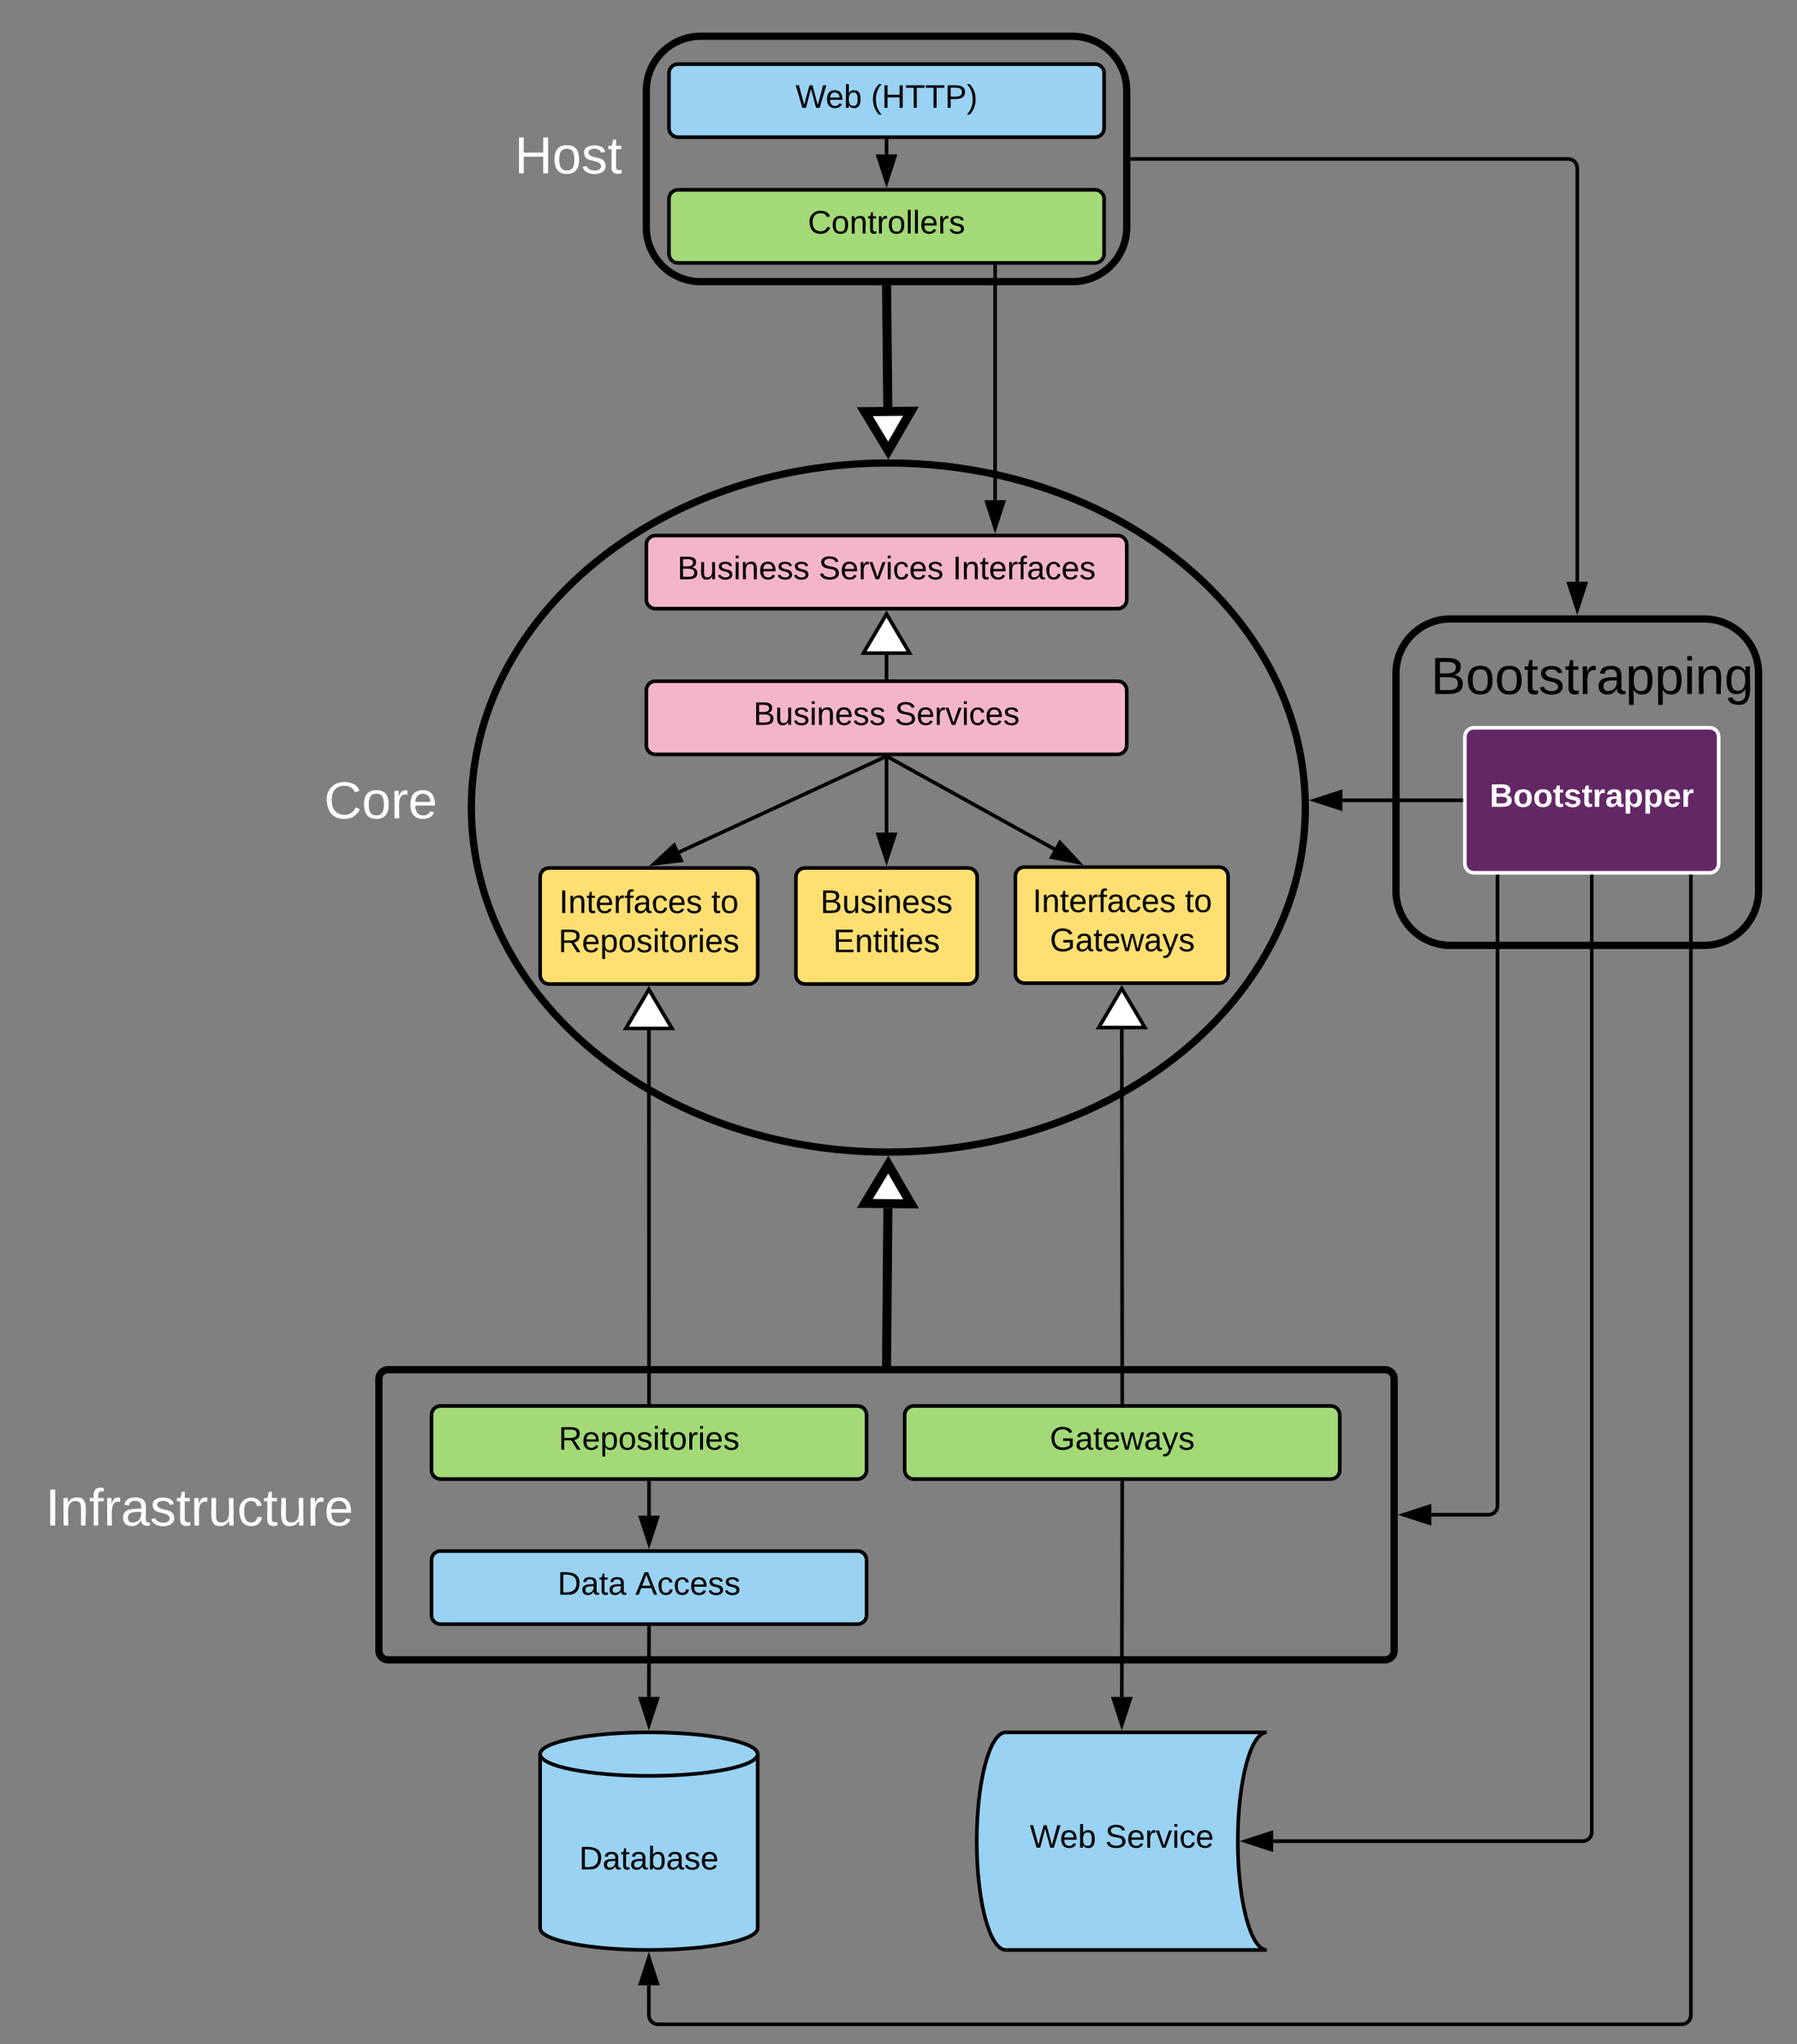 <svg xmlns="http://www.w3.org/2000/svg" xmlns:xlink="http://www.w3.org/1999/xlink" xmlns:lucid="lucid" width="991.2" height="1127.33"><rect width="100%" height="100%" fill="#808080" stroke="none"/><g transform="translate(-620 -64.667)" lucid:page-tab-id="8UhbxitR1Jum"><path d="M1340 510c0 104.88-103.04 190-230 190s-230-85.12-230-190 103.04-190 230-190 230 85.12 230 190z" stroke="#000" stroke-width="4" fill-opacity="0"/><path d="M1059 548.33c0-2.76 2.24-5 5-5h90c2.76 0 5 2.24 5 5v54c0 2.76-2.24 5-5 5h-90c-2.76 0-5-2.24-5-5z" stroke="#000" stroke-width="2" fill="#ffdf71"/><use xlink:href="#a" transform="matrix(1,0,0,1,1067,551.333) translate(5.525 16.8)"/><use xlink:href="#b" transform="matrix(1,0,0,1,1067,551.333) translate(12.55 38.4)"/><path d="M976.5 445.33c0-2.76 2.24-5 5-5h255c2.76 0 5 2.24 5 5v30.34c0 2.76-2.24 5-5 5h-255c-2.76 0-5-2.24-5-5z" stroke="#000" stroke-width="2" fill="#f5b5c8"/><use xlink:href="#c" transform="matrix(1,0,0,1,984.5,448.333) translate(51.075 16.1)"/><use xlink:href="#d" transform="matrix(1,0,0,1,984.5,448.333) translate(129.025 16.1)"/><path d="M917.92 548.33c0-2.76 2.24-5 5-5h110c2.76 0 5 2.24 5 5v54c0 2.76-2.24 5-5 5h-110c-2.76 0-5-2.24-5-5z" stroke="#000" stroke-width="2" fill="#ffdf71"/><use xlink:href="#e" transform="matrix(1,0,0,1,925.917,551.333) translate(2.525 16.8)"/><use xlink:href="#f" transform="matrix(1,0,0,1,925.917,551.333) translate(86.475 16.8)"/><use xlink:href="#g" transform="matrix(1,0,0,1,925.917,551.333) translate(2.1 38.4)"/><path d="M1180.08 547.83c0-2.76 2.24-5 5-5h107.34c2.76 0 5 2.24 5 5v54c0 2.76-2.24 5-5 5h-107.34c-2.76 0-5-2.24-5-5z" stroke="#000" stroke-width="2" fill="#ffdf71"/><use xlink:href="#e" transform="matrix(1,0,0,1,1188.083,550.833) translate(1.525 16.8)"/><use xlink:href="#f" transform="matrix(1,0,0,1,1188.083,550.833) translate(85.475 16.8)"/><use xlink:href="#h" transform="matrix(1,0,0,1,1188.083,550.833) translate(11.025 38.4)"/><path d="M780 492.67c0-2.76 2.24-5 5-5h90c2.76 0 5 2.24 5 5v34.66c0 2.76-2.24 5-5 5h-90c-2.76 0-5-2.24-5-5z" stroke="#000" stroke-opacity="0" stroke-width="2" fill="#fff" fill-opacity="0"/><use xlink:href="#i" transform="matrix(1,0,0,1,785,492.667) translate(13.784 23.278)"/><path d="M829 825c0-2.76 2.24-5 5-5h550c2.76 0 5 2.24 5 5v150c0 2.76-2.24 5-5 5H834c-2.76 0-5-2.24-5-5z" stroke="#000" stroke-width="4" fill="none"/><path d="M858 845c0-2.76 2.24-5 5-5h230c2.76 0 5 2.24 5 5v30.33c0 2.76-2.24 5-5 5H863c-2.76 0-5-2.24-5-5z" stroke="#000" stroke-width="2" fill="#a3d977"/><use xlink:href="#j" transform="matrix(1,0,0,1,866,848) translate(62.1 16.1)"/><path d="M1119 845c0-2.76 2.24-5 5-5h230c2.76 0 5 2.24 5 5v30.33c0 2.76-2.24 5-5 5h-230c-2.76 0-5-2.24-5-5z" stroke="#000" stroke-width="2" fill="#a3d977"/><use xlink:href="#k" transform="matrix(1,0,0,1,1127,848) translate(72.025 16.1)"/><path d="M858 925c0-2.76 2.24-5 5-5h230c2.76 0 5 2.24 5 5v30.33c0 2.76-2.24 5-5 5H863c-2.76 0-5-2.24-5-5z" stroke="#000" stroke-width="2" fill="#99d2f2"/><use xlink:href="#l" transform="matrix(1,0,0,1,866,928) translate(61.525 16.1)"/><use xlink:href="#m" transform="matrix(1,0,0,1,866,928) translate(104.475 16.1)"/><path d="M640 882.67c0-2.76 2.24-5 5-5h170c2.76 0 5 2.24 5 5v34.66c0 2.76-2.24 5-5 5H645c-2.76 0-5-2.24-5-5z" stroke="#000" stroke-opacity="0" stroke-width="2" fill="#fff" fill-opacity="0"/><use xlink:href="#n" transform="matrix(1,0,0,1,645,882.667) translate(0.059 23.278)"/><path d="M1211.5 84.67c16.57 0 30 13.43 30 30V190c0 16.57-13.43 30-30 30h-205c-16.57 0-30-13.43-30-30v-75.33c0-16.57 13.43-30 30-30z" stroke="#000" stroke-width="4" fill="none"/><path d="M989 174.33c0-2.76 2.24-5 5-5h230c2.76 0 5 2.24 5 5v30.34c0 2.76-2.24 5-5 5H994c-2.76 0-5-2.24-5-5z" stroke="#000" stroke-width="2" fill="#a3d977"/><use xlink:href="#o" transform="matrix(1,0,0,1,997,177.332) translate(68.625 16.1)"/><path d="M989 105c0-2.76 2.24-5 5-5h230c2.76 0 5 2.24 5 5v30.33c0 2.76-2.24 5-5 5H994c-2.76 0-5-2.24-5-5z" stroke="#000" stroke-width="2" fill="#99d2f2"/><use xlink:href="#p" transform="matrix(1,0,0,1,997,108) translate(61.825 16.1)"/><use xlink:href="#q" transform="matrix(1,0,0,1,997,108) translate(103.425 16.1)"/><path d="M1109.03 224.5l.67 64.57" stroke="#000" stroke-width="5" fill="none"/><path d="M1111.53 224.54l-5 .05-.03-2.6h5z"/><path d="M1109.95 313.1L1097 291.7l25.45-.26z" stroke="#000" stroke-width="5" fill="#fff"/><path d="M1109.02 815.5l.73-84.57" stroke="#000" stroke-width="5" fill="none"/><path d="M1111.52 815.46l-.02 2.54h-5l.02-2.6z"/><path d="M1109.96 706.9l12.54 21.64-25.45-.22z" stroke="#000" stroke-width="5" fill="#fff"/><path d="M1109 142.33v7.5" stroke="#000" stroke-width="2" fill="none"/><path d="M1110 142.36h-2v-1.03h2z"/><path d="M1109 165.1l-4.64-14.27h9.28z" stroke="#000" stroke-width="2"/><path d="M1109 482.67v41.16" stroke="#000" stroke-width="2" fill="none"/><path d="M1110 482.7h-2v-1.03h2z"/><path d="M1109 539.1l-4.64-14.27h9.28z" stroke="#000" stroke-width="2"/><path d="M1109.87 482.15l91.64 50.72" stroke="#000" stroke-width="2" fill="none"/><path d="M1109.4 483.04l-2.46-1.37h3.23z"/><path d="M1214.86 540.27l-14.72-2.86 4.5-8.1z" stroke="#000" stroke-width="2"/><path d="M1108.1 482.1l-113.4 52.46" stroke="#000" stroke-width="2" fill="none"/><path d="M1108.5 483l-.63-1.33h3.5zM995.75 539.2l-14.9 1.77 11-10.2z"/><path d="M997.23 540.02l-19.3 2.3 14.25-13.2zm-13.44-.4l10.46-1.26-2.74-5.92z"/><path d="M1168.9 211.67V340.5" stroke="#000" stroke-width="2" fill="none"/><path d="M1169.9 211.7h-2v-1.03h2z"/><path d="M1168.9 355.76l-4.63-14.26h9.27z" stroke="#000" stroke-width="2"/><path d="M1037.92 1128c0 6.63-26.87 12-60 12-33.14 0-60-5.37-60-12v-96c0-6.63 26.86-12 60-12 33.13 0 60 5.37 60 12z" stroke="#000" stroke-width="2" fill="#99d2f2"/><path d="M1037.92 1032c0 6.63-26.87 12-60 12-33.14 0-60-5.37-60-12" stroke="#000" stroke-width="2" fill="none"/><use xlink:href="#r" transform="matrix(1,0,0,1,922.917,1049) translate(16.525 46.6)"/><path d="M1318.75 1020c-8.84 0-16 26.86-16 60s7.16 60 16 60h-143.99c-8.84 0-16-26.86-16-60s7.16-60 16-60z" stroke="#000" stroke-width="2" fill="#99d2f2"/><use xlink:href="#p" transform="matrix(1,0,0,1,1163.75,1025) translate(24.25 58.6)"/><use xlink:href="#s" transform="matrix(1,0,0,1,1163.75,1025) translate(65.85 58.6)"/><path d="M1239 882.33l-.22 118.17" stroke="#000" stroke-width="2" fill="none"/><path d="M1240 882.36h-2v-1.03h2z"/><path d="M1238.76 1015.76l-4.6-14.27h9.26z" stroke="#000" stroke-width="2"/><path d="M978 962.33l-.06 38.17" stroke="#000" stroke-width="2" fill="none"/><path d="M979 962.36h-2v-1.03h2z"/><path d="M977.92 1015.76l-4.6-14.27h9.26z" stroke="#000" stroke-width="2"/><path d="M978 882.33v18.17" stroke="#000" stroke-width="2" fill="none"/><path d="M979 882.36h-2v-1.03h2z"/><path d="M978 915.76l-4.64-14.26h9.28z" stroke="#000" stroke-width="2"/><path d="M978 838l-.07-205.18" stroke="#000" stroke-width="2" fill="none"/><path d="M979 839h-2v-1.03h2z"/><path d="M977.92 610.3l12.73 21.5-25.45.02z" stroke="#000" stroke-width="2" fill="#fff"/><path d="M1239 838l-.22-205.68" stroke="#000" stroke-width="2" fill="none"/><path d="M1240 839h-2v-1.02h2z"/><path d="M1238.75 609.8l12.75 21.5-25.45.03z" stroke="#000" stroke-width="2" fill="#fff"/><path d="M976.5 365c0-2.76 2.24-5 5-5h255c2.76 0 5 2.24 5 5v30.33c0 2.76-2.24 5-5 5h-255c-2.76 0-5-2.24-5-5z" stroke="#000" stroke-width="2" fill="#f5b5c8"/><use xlink:href="#c" transform="matrix(1,0,0,1,984.5,368) translate(9.1 16.1)"/><use xlink:href="#t" transform="matrix(1,0,0,1,984.5,368) translate(87.05 16.1)"/><use xlink:href="#u" transform="matrix(1,0,0,1,984.5,368) translate(160.95 16.1)"/><path d="M1109 438.33v-12.5" stroke="#000" stroke-width="2" fill="none"/><path d="M1110 439.33h-2v-1.02h2z"/><path d="M1109 403.3l12.73 21.52h-25.46z" stroke="#000" stroke-width="2" fill="#fff"/><path d="M1560 406c16.57 0 30 13.43 30 30v120c0 16.57-13.43 30-30 30h-140c-16.57 0-30-13.43-30-30V436c0-16.57 13.43-30 30-30z" stroke="#000" stroke-width="4" fill="none"/><path d="M1428 471c0-2.76 2.24-5 5-5h130c2.76 0 5 2.24 5 5v70c0 2.76-2.24 5-5 5h-130c-2.76 0-5-2.24-5-5z" stroke="#fff" stroke-width="2" fill="#642766"/><use xlink:href="#v" transform="matrix(1,0,0,1,1433,471) translate(8.675 38.6)"/><path d="M1408.2 424.1c0-2.76 2.24-5 5-5h170c2.76 0 5 2.24 5 5v34.66c0 2.77-2.24 5-5 5h-170c-2.76 0-5-2.23-5-5z" stroke="#000" stroke-opacity="0" stroke-width="2" fill="#fff" fill-opacity="0"/><use xlink:href="#w" transform="matrix(1,0,0,1,1413.198,424.098) translate(-3.994 23.278)"/><path d="M1244.5 152.33H1485c2.76 0 5 2.24 5 5V385.5" stroke="#000" stroke-width="2" fill="none"/><path d="M1244.53 153.33h-1.03v-2h1.03z"/><path d="M1490 400.76l-4.64-14.26h9.28z" stroke="#000" stroke-width="2"/><path d="M1426 506h-65.56" stroke="#000" stroke-width="2" fill="none"/><path d="M1427 507h-1.03v-2h1.03z"/><path d="M1345.18 506l14.26-4.64v9.28z" stroke="#000" stroke-width="2"/><path d="M1446 548v347c0 2.76-2.24 5-5 5h-31.5" stroke="#000" stroke-width="2" fill="none"/><path d="M1447 548.03h-2V547h2z"/><path d="M1394.24 900l14.26-4.64v9.28z" stroke="#000" stroke-width="2"/><path d="M1552.67 548v628c0 2.76-2.24 5-5 5H982.92c-2.76 0-5-2.24-5-5v-16.5" stroke="#000" stroke-width="2" fill="none"/><path d="M1553.67 548.03h-2V547h2z"/><path d="M977.92 1144.24l4.63 14.26h-9.27z" stroke="#000" stroke-width="2"/><path d="M1498 548v527c0 2.76-2.24 5-5 5h-170.75" stroke="#000" stroke-width="2" fill="none"/><path d="M1499 548.03h-2V547h2z"/><path d="M1307 1080l14.25-4.64v9.28z" stroke="#000" stroke-width="2"/><path d="M900 132.17h66.08v40.33H900z" stroke="#000" stroke-opacity="0" stroke-width="2" fill="#fff" fill-opacity="0"/><g><use xlink:href="#x" transform="matrix(1,0,0,1,905,137.167) translate(-1.151 23.111)"/></g><defs><path d="M160-131c35 5 61 23 61 61C221 17 115-2 30 0v-248c76 3 177-17 177 60 0 33-19 50-47 57zm-97-11c50-1 110 9 110-42 0-47-63-36-110-37v79zm0 115c55-2 124 14 124-45 0-56-70-42-124-44v89" id="y"/><path d="M84 4C-5 8 30-112 23-190h32v120c0 31 7 50 39 49 72-2 45-101 50-169h31l1 190h-30c-1-10 1-25-2-33-11 22-28 36-60 37" id="z"/><path d="M135-143c-3-34-86-38-87 0 15 53 115 12 119 90S17 21 10-45l28-5c4 36 97 45 98 0-10-56-113-15-118-90-4-57 82-63 122-42 12 7 21 19 24 35" id="A"/><path d="M24-231v-30h32v30H24zM24 0v-190h32V0H24" id="B"/><path d="M117-194c89-4 53 116 60 194h-32v-121c0-31-8-49-39-48C34-167 62-67 57 0H25l-1-190h30c1 10-1 24 2 32 11-22 29-35 61-36" id="C"/><path d="M100-194c63 0 86 42 84 106H49c0 40 14 67 53 68 26 1 43-12 49-29l28 8c-11 28-37 45-77 45C44 4 14-33 15-96c1-61 26-98 85-98zm52 81c6-60-76-77-97-28-3 7-6 17-6 28h103" id="D"/><g id="a"><use transform="matrix(0.05,0,0,0.05,0,0)" xlink:href="#y"/><use transform="matrix(0.05,0,0,0.05,12,0)" xlink:href="#z"/><use transform="matrix(0.05,0,0,0.05,22,0)" xlink:href="#A"/><use transform="matrix(0.05,0,0,0.05,31,0)" xlink:href="#B"/><use transform="matrix(0.05,0,0,0.05,34.95,0)" xlink:href="#C"/><use transform="matrix(0.05,0,0,0.05,44.95,0)" xlink:href="#D"/><use transform="matrix(0.05,0,0,0.05,54.95,0)" xlink:href="#A"/><use transform="matrix(0.05,0,0,0.05,63.95,0)" xlink:href="#A"/></g><path d="M30 0v-248h187v28H63v79h144v27H63v87h162V0H30" id="E"/><path d="M59-47c-2 24 18 29 38 22v24C64 9 27 4 27-40v-127H5v-23h24l9-43h21v43h35v23H59v120" id="F"/><g id="b"><use transform="matrix(0.05,0,0,0.05,0,0)" xlink:href="#E"/><use transform="matrix(0.05,0,0,0.05,12,0)" xlink:href="#C"/><use transform="matrix(0.05,0,0,0.05,22,0)" xlink:href="#F"/><use transform="matrix(0.05,0,0,0.05,27,0)" xlink:href="#B"/><use transform="matrix(0.05,0,0,0.05,30.95,0)" xlink:href="#F"/><use transform="matrix(0.05,0,0,0.05,35.95,0)" xlink:href="#B"/><use transform="matrix(0.05,0,0,0.05,39.9,0)" xlink:href="#D"/><use transform="matrix(0.05,0,0,0.05,49.9,0)" xlink:href="#A"/></g><g id="c"><use transform="matrix(0.05,0,0,0.05,0,0)" xlink:href="#y"/><use transform="matrix(0.05,0,0,0.05,12,0)" xlink:href="#z"/><use transform="matrix(0.05,0,0,0.05,22,0)" xlink:href="#A"/><use transform="matrix(0.05,0,0,0.05,31,0)" xlink:href="#B"/><use transform="matrix(0.05,0,0,0.05,34.95,0)" xlink:href="#C"/><use transform="matrix(0.05,0,0,0.05,44.95,0)" xlink:href="#D"/><use transform="matrix(0.05,0,0,0.05,54.95,0)" xlink:href="#A"/><use transform="matrix(0.05,0,0,0.05,63.95,0)" xlink:href="#A"/></g><path d="M185-189c-5-48-123-54-124 2 14 75 158 14 163 119 3 78-121 87-175 55-17-10-28-26-33-46l33-7c5 56 141 63 141-1 0-78-155-14-162-118-5-82 145-84 179-34 5 7 8 16 11 25" id="G"/><path d="M114-163C36-179 61-72 57 0H25l-1-190h30c1 12-1 29 2 39 6-27 23-49 58-41v29" id="H"/><path d="M108 0H70L1-190h34L89-25l56-165h34" id="I"/><path d="M96-169c-40 0-48 33-48 73s9 75 48 75c24 0 41-14 43-38l32 2c-6 37-31 61-74 61-59 0-76-41-82-99-10-93 101-131 147-64 4 7 5 14 7 22l-32 3c-4-21-16-35-41-35" id="J"/><g id="d"><use transform="matrix(0.05,0,0,0.05,0,0)" xlink:href="#G"/><use transform="matrix(0.05,0,0,0.05,12,0)" xlink:href="#D"/><use transform="matrix(0.05,0,0,0.05,22,0)" xlink:href="#H"/><use transform="matrix(0.05,0,0,0.05,27.95,0)" xlink:href="#I"/><use transform="matrix(0.05,0,0,0.05,36.95,0)" xlink:href="#B"/><use transform="matrix(0.05,0,0,0.05,40.9,0)" xlink:href="#J"/><use transform="matrix(0.05,0,0,0.05,49.9,0)" xlink:href="#D"/><use transform="matrix(0.05,0,0,0.05,59.9,0)" xlink:href="#A"/></g><path d="M33 0v-248h34V0H33" id="K"/><path d="M101-234c-31-9-42 10-38 44h38v23H63V0H32v-167H5v-23h27c-7-52 17-82 69-68v24" id="L"/><path d="M141-36C126-15 110 5 73 4 37 3 15-17 15-53c-1-64 63-63 125-63 3-35-9-54-41-54-24 1-41 7-42 31l-33-3c5-37 33-52 76-52 45 0 72 20 72 64v82c-1 20 7 32 28 27v20c-31 9-61-2-59-35zM48-53c0 20 12 33 32 33 41-3 63-29 60-74-43 2-92-5-92 41" id="M"/><g id="e"><use transform="matrix(0.05,0,0,0.05,0,0)" xlink:href="#K"/><use transform="matrix(0.05,0,0,0.05,5,0)" xlink:href="#C"/><use transform="matrix(0.05,0,0,0.05,15,0)" xlink:href="#F"/><use transform="matrix(0.05,0,0,0.05,20,0)" xlink:href="#D"/><use transform="matrix(0.05,0,0,0.05,30,0)" xlink:href="#H"/><use transform="matrix(0.05,0,0,0.05,35.95,0)" xlink:href="#L"/><use transform="matrix(0.05,0,0,0.05,40.95,0)" xlink:href="#M"/><use transform="matrix(0.05,0,0,0.05,50.95,0)" xlink:href="#J"/><use transform="matrix(0.05,0,0,0.05,59.95,0)" xlink:href="#D"/><use transform="matrix(0.05,0,0,0.05,69.95,0)" xlink:href="#A"/></g><path d="M100-194c62-1 85 37 85 99 1 63-27 99-86 99S16-35 15-95c0-66 28-99 85-99zM99-20c44 1 53-31 53-75 0-43-8-75-51-75s-53 32-53 75 10 74 51 75" id="N"/><g id="f"><use transform="matrix(0.05,0,0,0.05,0,0)" xlink:href="#F"/><use transform="matrix(0.05,0,0,0.05,5,0)" xlink:href="#N"/></g><path d="M233-177c-1 41-23 64-60 70L243 0h-38l-65-103H63V0H30v-248c88 3 205-21 203 71zM63-129c60-2 137 13 137-47 0-61-80-42-137-45v92" id="O"/><path d="M115-194c55 1 70 41 70 98S169 2 115 4C84 4 66-9 55-30l1 105H24l-1-265h31l2 30c10-21 28-34 59-34zm-8 174c40 0 45-34 45-75s-6-73-45-74c-42 0-51 32-51 76 0 43 10 73 51 73" id="P"/><g id="g"><use transform="matrix(0.05,0,0,0.05,0,0)" xlink:href="#O"/><use transform="matrix(0.05,0,0,0.05,12.95,0)" xlink:href="#D"/><use transform="matrix(0.05,0,0,0.05,22.95,0)" xlink:href="#P"/><use transform="matrix(0.05,0,0,0.05,32.95,0)" xlink:href="#N"/><use transform="matrix(0.05,0,0,0.05,42.95,0)" xlink:href="#A"/><use transform="matrix(0.05,0,0,0.05,51.95,0)" xlink:href="#B"/><use transform="matrix(0.05,0,0,0.05,55.9,0)" xlink:href="#F"/><use transform="matrix(0.05,0,0,0.05,60.9,0)" xlink:href="#N"/><use transform="matrix(0.05,0,0,0.05,70.9,0)" xlink:href="#H"/><use transform="matrix(0.05,0,0,0.05,76.85,0)" xlink:href="#B"/><use transform="matrix(0.05,0,0,0.05,80.8,0)" xlink:href="#D"/><use transform="matrix(0.05,0,0,0.05,90.8,0)" xlink:href="#A"/></g><path d="M143 4C61 4 22-44 18-125c-5-107 100-154 193-111 17 8 29 25 37 43l-32 9c-13-25-37-40-76-40-61 0-88 39-88 99 0 61 29 100 91 101 35 0 62-11 79-27v-45h-74v-28h105v86C228-13 192 4 143 4" id="Q"/><path d="M206 0h-36l-40-164L89 0H53L-1-190h32L70-26l43-164h34l41 164 42-164h31" id="R"/><path d="M179-190L93 31C79 59 56 82 12 73V49c39 6 53-20 64-50L1-190h34L92-34l54-156h33" id="S"/><g id="h"><use transform="matrix(0.05,0,0,0.05,0,0)" xlink:href="#Q"/><use transform="matrix(0.05,0,0,0.05,14,0)" xlink:href="#M"/><use transform="matrix(0.05,0,0,0.05,24,0)" xlink:href="#F"/><use transform="matrix(0.05,0,0,0.05,29,0)" xlink:href="#D"/><use transform="matrix(0.05,0,0,0.05,39,0)" xlink:href="#R"/><use transform="matrix(0.05,0,0,0.05,51.95,0)" xlink:href="#M"/><use transform="matrix(0.05,0,0,0.05,61.95,0)" xlink:href="#S"/><use transform="matrix(0.05,0,0,0.05,70.95,0)" xlink:href="#A"/></g><path fill="#fff" d="M212-179c-10-28-35-45-73-45-59 0-87 40-87 99 0 60 29 101 89 101 43 0 62-24 78-52l27 14C228-24 195 4 139 4 59 4 22-46 18-125c-6-104 99-153 187-111 19 9 31 26 39 46" id="T"/><path fill="#fff" d="M100-194c62-1 85 37 85 99 1 63-27 99-86 99S16-35 15-95c0-66 28-99 85-99zM99-20c44 1 53-31 53-75 0-43-8-75-51-75s-53 32-53 75 10 74 51 75" id="U"/><path fill="#fff" d="M114-163C36-179 61-72 57 0H25l-1-190h30c1 12-1 29 2 39 6-27 23-49 58-41v29" id="V"/><path fill="#fff" d="M100-194c63 0 86 42 84 106H49c0 40 14 67 53 68 26 1 43-12 49-29l28 8c-11 28-37 45-77 45C44 4 14-33 15-96c1-61 26-98 85-98zm52 81c6-60-76-77-97-28-3 7-6 17-6 28h103" id="W"/><g id="i"><use transform="matrix(0.08,0,0,0.08,0,0)" xlink:href="#T"/><use transform="matrix(0.08,0,0,0.08,20.784,0)" xlink:href="#U"/><use transform="matrix(0.08,0,0,0.08,36.833,0)" xlink:href="#V"/><use transform="matrix(0.08,0,0,0.08,46.383,0)" xlink:href="#W"/></g><g id="j"><use transform="matrix(0.05,0,0,0.05,0,0)" xlink:href="#O"/><use transform="matrix(0.05,0,0,0.05,12.95,0)" xlink:href="#D"/><use transform="matrix(0.05,0,0,0.05,22.95,0)" xlink:href="#P"/><use transform="matrix(0.05,0,0,0.05,32.95,0)" xlink:href="#N"/><use transform="matrix(0.05,0,0,0.05,42.95,0)" xlink:href="#A"/><use transform="matrix(0.05,0,0,0.05,51.95,0)" xlink:href="#B"/><use transform="matrix(0.05,0,0,0.05,55.9,0)" xlink:href="#F"/><use transform="matrix(0.05,0,0,0.05,60.9,0)" xlink:href="#N"/><use transform="matrix(0.05,0,0,0.05,70.9,0)" xlink:href="#H"/><use transform="matrix(0.05,0,0,0.05,76.85,0)" xlink:href="#B"/><use transform="matrix(0.05,0,0,0.05,80.8,0)" xlink:href="#D"/><use transform="matrix(0.05,0,0,0.05,90.8,0)" xlink:href="#A"/></g><g id="k"><use transform="matrix(0.05,0,0,0.05,0,0)" xlink:href="#Q"/><use transform="matrix(0.05,0,0,0.05,14,0)" xlink:href="#M"/><use transform="matrix(0.05,0,0,0.05,24,0)" xlink:href="#F"/><use transform="matrix(0.05,0,0,0.05,29,0)" xlink:href="#D"/><use transform="matrix(0.05,0,0,0.05,39,0)" xlink:href="#R"/><use transform="matrix(0.05,0,0,0.05,51.95,0)" xlink:href="#M"/><use transform="matrix(0.05,0,0,0.05,61.95,0)" xlink:href="#S"/><use transform="matrix(0.05,0,0,0.05,70.95,0)" xlink:href="#A"/></g><path d="M30-248c118-7 216 8 213 122C240-48 200 0 122 0H30v-248zM63-27c89 8 146-16 146-99s-60-101-146-95v194" id="X"/><g id="l"><use transform="matrix(0.05,0,0,0.05,0,0)" xlink:href="#X"/><use transform="matrix(0.05,0,0,0.05,12.95,0)" xlink:href="#M"/><use transform="matrix(0.05,0,0,0.05,22.95,0)" xlink:href="#F"/><use transform="matrix(0.05,0,0,0.05,27.95,0)" xlink:href="#M"/></g><path d="M205 0l-28-72H64L36 0H1l101-248h38L239 0h-34zm-38-99l-47-123c-12 45-31 82-46 123h93" id="Y"/><g id="m"><use transform="matrix(0.05,0,0,0.05,0,0)" xlink:href="#Y"/><use transform="matrix(0.05,0,0,0.05,12,0)" xlink:href="#J"/><use transform="matrix(0.05,0,0,0.05,21,0)" xlink:href="#J"/><use transform="matrix(0.05,0,0,0.05,30,0)" xlink:href="#D"/><use transform="matrix(0.05,0,0,0.05,40,0)" xlink:href="#A"/><use transform="matrix(0.05,0,0,0.05,49,0)" xlink:href="#A"/></g><path fill="#fff" d="M33 0v-248h34V0H33" id="Z"/><path fill="#fff" d="M117-194c89-4 53 116 60 194h-32v-121c0-31-8-49-39-48C34-167 62-67 57 0H25l-1-190h30c1 10-1 24 2 32 11-22 29-35 61-36" id="aa"/><path fill="#fff" d="M101-234c-31-9-42 10-38 44h38v23H63V0H32v-167H5v-23h27c-7-52 17-82 69-68v24" id="ab"/><path fill="#fff" d="M141-36C126-15 110 5 73 4 37 3 15-17 15-53c-1-64 63-63 125-63 3-35-9-54-41-54-24 1-41 7-42 31l-33-3c5-37 33-52 76-52 45 0 72 20 72 64v82c-1 20 7 32 28 27v20c-31 9-61-2-59-35zM48-53c0 20 12 33 32 33 41-3 63-29 60-74-43 2-92-5-92 41" id="ac"/><path fill="#fff" d="M135-143c-3-34-86-38-87 0 15 53 115 12 119 90S17 21 10-45l28-5c4 36 97 45 98 0-10-56-113-15-118-90-4-57 82-63 122-42 12 7 21 19 24 35" id="ad"/><path fill="#fff" d="M59-47c-2 24 18 29 38 22v24C64 9 27 4 27-40v-127H5v-23h24l9-43h21v43h35v23H59v120" id="ae"/><path fill="#fff" d="M84 4C-5 8 30-112 23-190h32v120c0 31 7 50 39 49 72-2 45-101 50-169h31l1 190h-30c-1-10 1-25-2-33-11 22-28 36-60 37" id="af"/><path fill="#fff" d="M96-169c-40 0-48 33-48 73s9 75 48 75c24 0 41-14 43-38l32 2c-6 37-31 61-74 61-59 0-76-41-82-99-10-93 101-131 147-64 4 7 5 14 7 22l-32 3c-4-21-16-35-41-35" id="ag"/><g id="n"><use transform="matrix(0.08,0,0,0.08,0,0)" xlink:href="#Z"/><use transform="matrix(0.08,0,0,0.08,8.025,0)" xlink:href="#aa"/><use transform="matrix(0.08,0,0,0.08,24.074,0)" xlink:href="#ab"/><use transform="matrix(0.08,0,0,0.08,32.099,0)" xlink:href="#V"/><use transform="matrix(0.08,0,0,0.08,41.648,0)" xlink:href="#ac"/><use transform="matrix(0.08,0,0,0.08,57.698,0)" xlink:href="#ad"/><use transform="matrix(0.08,0,0,0.08,72.142,0)" xlink:href="#ae"/><use transform="matrix(0.08,0,0,0.08,80.167,0)" xlink:href="#V"/><use transform="matrix(0.08,0,0,0.08,89.716,0)" xlink:href="#af"/><use transform="matrix(0.08,0,0,0.08,105.765,0)" xlink:href="#ag"/><use transform="matrix(0.08,0,0,0.08,120.21,0)" xlink:href="#ae"/><use transform="matrix(0.08,0,0,0.08,128.235,0)" xlink:href="#af"/><use transform="matrix(0.08,0,0,0.08,144.284,0)" xlink:href="#V"/><use transform="matrix(0.08,0,0,0.08,153.833,0)" xlink:href="#W"/></g><path d="M212-179c-10-28-35-45-73-45-59 0-87 40-87 99 0 60 29 101 89 101 43 0 62-24 78-52l27 14C228-24 195 4 139 4 59 4 22-46 18-125c-6-104 99-153 187-111 19 9 31 26 39 46" id="ah"/><path d="M24 0v-261h32V0H24" id="ai"/><g id="o"><use transform="matrix(0.05,0,0,0.05,0,0)" xlink:href="#ah"/><use transform="matrix(0.05,0,0,0.05,12.95,0)" xlink:href="#N"/><use transform="matrix(0.05,0,0,0.05,22.95,0)" xlink:href="#C"/><use transform="matrix(0.05,0,0,0.05,32.95,0)" xlink:href="#F"/><use transform="matrix(0.05,0,0,0.05,37.95,0)" xlink:href="#H"/><use transform="matrix(0.05,0,0,0.05,43.9,0)" xlink:href="#N"/><use transform="matrix(0.05,0,0,0.05,53.9,0)" xlink:href="#ai"/><use transform="matrix(0.05,0,0,0.05,57.85,0)" xlink:href="#ai"/><use transform="matrix(0.05,0,0,0.05,61.8,0)" xlink:href="#D"/><use transform="matrix(0.05,0,0,0.05,71.8,0)" xlink:href="#H"/><use transform="matrix(0.05,0,0,0.05,77.75,0)" xlink:href="#A"/></g><path d="M266 0h-40l-56-210L115 0H75L2-248h35L96-30l15-64 43-154h32l59 218 59-218h35" id="aj"/><path d="M115-194c53 0 69 39 70 98 0 66-23 100-70 100C84 3 66-7 56-30L54 0H23l1-261h32v101c10-23 28-34 59-34zm-8 174c40 0 45-34 45-75 0-40-5-75-45-74-42 0-51 32-51 76 0 43 10 73 51 73" id="ak"/><g id="p"><use transform="matrix(0.05,0,0,0.05,0,0)" xlink:href="#aj"/><use transform="matrix(0.05,0,0,0.05,16.6,0)" xlink:href="#D"/><use transform="matrix(0.05,0,0,0.05,26.6,0)" xlink:href="#ak"/></g><path d="M87 75C49 33 22-17 22-94c0-76 28-126 65-167h31c-38 41-64 92-64 168S80 34 118 75H87" id="al"/><path d="M197 0v-115H63V0H30v-248h33v105h134v-105h34V0h-34" id="am"/><path d="M127-220V0H93v-220H8v-28h204v28h-85" id="an"/><path d="M30-248c87 1 191-15 191 75 0 78-77 80-158 76V0H30v-248zm33 125c57 0 124 11 124-50 0-59-68-47-124-48v98" id="ao"/><path d="M33-261c38 41 65 92 65 168S71 34 33 75H2C39 34 66-17 66-93S39-220 2-261h31" id="ap"/><g id="q"><use transform="matrix(0.05,0,0,0.05,0,0)" xlink:href="#al"/><use transform="matrix(0.05,0,0,0.05,5.95,0)" xlink:href="#am"/><use transform="matrix(0.05,0,0,0.05,18.9,0)" xlink:href="#an"/><use transform="matrix(0.05,0,0,0.05,29.85,0)" xlink:href="#an"/><use transform="matrix(0.05,0,0,0.05,40.8,0)" xlink:href="#ao"/><use transform="matrix(0.05,0,0,0.05,52.8,0)" xlink:href="#ap"/></g><g id="r"><use transform="matrix(0.05,0,0,0.05,0,0)" xlink:href="#X"/><use transform="matrix(0.05,0,0,0.05,12.95,0)" xlink:href="#M"/><use transform="matrix(0.05,0,0,0.05,22.95,0)" xlink:href="#F"/><use transform="matrix(0.05,0,0,0.05,27.95,0)" xlink:href="#M"/><use transform="matrix(0.05,0,0,0.05,37.95,0)" xlink:href="#ak"/><use transform="matrix(0.05,0,0,0.05,47.95,0)" xlink:href="#M"/><use transform="matrix(0.05,0,0,0.05,57.95,0)" xlink:href="#A"/><use transform="matrix(0.05,0,0,0.05,66.95,0)" xlink:href="#D"/></g><g id="s"><use transform="matrix(0.05,0,0,0.05,0,0)" xlink:href="#G"/><use transform="matrix(0.05,0,0,0.05,12,0)" xlink:href="#D"/><use transform="matrix(0.05,0,0,0.05,22,0)" xlink:href="#H"/><use transform="matrix(0.05,0,0,0.05,27.95,0)" xlink:href="#I"/><use transform="matrix(0.05,0,0,0.05,36.95,0)" xlink:href="#B"/><use transform="matrix(0.05,0,0,0.05,40.9,0)" xlink:href="#J"/><use transform="matrix(0.05,0,0,0.05,49.9,0)" xlink:href="#D"/></g><g id="t"><use transform="matrix(0.05,0,0,0.05,0,0)" xlink:href="#G"/><use transform="matrix(0.05,0,0,0.05,12,0)" xlink:href="#D"/><use transform="matrix(0.05,0,0,0.05,22,0)" xlink:href="#H"/><use transform="matrix(0.05,0,0,0.05,27.95,0)" xlink:href="#I"/><use transform="matrix(0.05,0,0,0.05,36.95,0)" xlink:href="#B"/><use transform="matrix(0.05,0,0,0.05,40.9,0)" xlink:href="#J"/><use transform="matrix(0.05,0,0,0.05,49.9,0)" xlink:href="#D"/><use transform="matrix(0.05,0,0,0.05,59.9,0)" xlink:href="#A"/></g><g id="u"><use transform="matrix(0.05,0,0,0.05,0,0)" xlink:href="#K"/><use transform="matrix(0.05,0,0,0.05,5,0)" xlink:href="#C"/><use transform="matrix(0.05,0,0,0.05,15,0)" xlink:href="#F"/><use transform="matrix(0.05,0,0,0.05,20,0)" xlink:href="#D"/><use transform="matrix(0.05,0,0,0.05,30,0)" xlink:href="#H"/><use transform="matrix(0.05,0,0,0.05,35.95,0)" xlink:href="#L"/><use transform="matrix(0.05,0,0,0.05,40.95,0)" xlink:href="#M"/><use transform="matrix(0.05,0,0,0.05,50.95,0)" xlink:href="#J"/><use transform="matrix(0.05,0,0,0.05,59.95,0)" xlink:href="#D"/><use transform="matrix(0.05,0,0,0.05,69.95,0)" xlink:href="#A"/></g><path fill="#fff" d="M182-130c37 4 62 22 62 59C244 23 116-4 24 0v-248c84 5 203-23 205 63 0 31-19 50-47 55zM76-148c40-3 101 13 101-30 0-44-60-28-101-31v61zm0 110c48-3 116 14 116-37 0-48-69-32-116-35v72" id="aq"/><path fill="#fff" d="M110-194c64 0 96 36 96 99 0 64-35 99-97 99-61 0-95-36-95-99 0-62 34-99 96-99zm-1 164c35 0 45-28 45-65 0-40-10-65-43-65-34 0-45 26-45 65 0 36 10 65 43 65" id="ar"/><path fill="#fff" d="M115-3C79 11 28 4 28-45v-112H4v-33h27l15-45h31v45h36v33H77v99c-1 23 16 31 38 25v30" id="as"/><path fill="#fff" d="M137-138c1-29-70-34-71-4 15 46 118 7 119 86 1 83-164 76-172 9l43-7c4 19 20 25 44 25 33 8 57-30 24-41C81-84 22-81 20-136c-2-80 154-74 161-7" id="at"/><path fill="#fff" d="M135-150c-39-12-60 13-60 57V0H25l-1-190h47c2 13-1 29 3 40 6-28 27-53 61-41v41" id="au"/><path fill="#fff" d="M133-34C117-15 103 5 69 4 32 3 11-16 11-54c-1-60 55-63 116-61 1-26-3-47-28-47-18 1-26 9-28 27l-52-2c7-38 36-58 82-57s74 22 75 68l1 82c-1 14 12 18 25 15v27c-30 8-71 5-69-32zm-48 3c29 0 43-24 42-57-32 0-66-3-65 30 0 17 8 27 23 27" id="av"/><path fill="#fff" d="M135-194c53 0 70 44 70 98 0 56-19 98-73 100-31 1-45-17-59-34 3 33 2 69 2 105H25l-1-265h48c2 10 0 23 3 31 11-24 29-35 60-35zM114-30c33 0 39-31 40-66 0-38-9-64-40-64-56 0-55 130 0 130" id="aw"/><path fill="#fff" d="M185-48c-13 30-37 53-82 52C43 2 14-33 14-96s30-98 90-98c62 0 83 45 84 108H66c0 31 8 55 39 56 18 0 30-7 34-22zm-45-69c5-46-57-63-70-21-2 6-4 13-4 21h74" id="ax"/><g id="v"><use transform="matrix(0.05,0,0,0.05,0,0)" xlink:href="#aq"/><use transform="matrix(0.05,0,0,0.05,12.95,0)" xlink:href="#ar"/><use transform="matrix(0.05,0,0,0.05,23.9,0)" xlink:href="#ar"/><use transform="matrix(0.05,0,0,0.05,34.85,0)" xlink:href="#as"/><use transform="matrix(0.05,0,0,0.05,40.8,0)" xlink:href="#at"/><use transform="matrix(0.05,0,0,0.05,50.8,0)" xlink:href="#as"/><use transform="matrix(0.05,0,0,0.05,56.75,0)" xlink:href="#au"/><use transform="matrix(0.05,0,0,0.05,63.75,0)" xlink:href="#av"/><use transform="matrix(0.05,0,0,0.05,73.75,0)" xlink:href="#aw"/><use transform="matrix(0.05,0,0,0.05,84.7,0)" xlink:href="#aw"/><use transform="matrix(0.05,0,0,0.05,95.65,0)" xlink:href="#ax"/><use transform="matrix(0.05,0,0,0.05,105.65,0)" xlink:href="#au"/></g><path d="M177-190C167-65 218 103 67 71c-23-6-38-20-44-43l32-5c15 47 100 32 89-28v-30C133-14 115 1 83 1 29 1 15-40 15-95c0-56 16-97 71-98 29-1 48 16 59 35 1-10 0-23 2-32h30zM94-22c36 0 50-32 50-73 0-42-14-75-50-75-39 0-46 34-46 75s6 73 46 73" id="ay"/><g id="w"><use transform="matrix(0.08,0,0,0.08,0,0)" xlink:href="#y"/><use transform="matrix(0.08,0,0,0.08,19.259,0)" xlink:href="#N"/><use transform="matrix(0.08,0,0,0.08,35.309,0)" xlink:href="#N"/><use transform="matrix(0.08,0,0,0.08,51.358,0)" xlink:href="#F"/><use transform="matrix(0.08,0,0,0.08,59.383,0)" xlink:href="#A"/><use transform="matrix(0.08,0,0,0.08,73.827,0)" xlink:href="#F"/><use transform="matrix(0.08,0,0,0.08,81.852,0)" xlink:href="#H"/><use transform="matrix(0.08,0,0,0.08,91.401,0)" xlink:href="#M"/><use transform="matrix(0.08,0,0,0.08,107.451,0)" xlink:href="#P"/><use transform="matrix(0.08,0,0,0.08,123.5,0)" xlink:href="#P"/><use transform="matrix(0.08,0,0,0.08,139.549,0)" xlink:href="#B"/><use transform="matrix(0.08,0,0,0.08,145.889,0)" xlink:href="#C"/><use transform="matrix(0.08,0,0,0.08,161.938,0)" xlink:href="#ay"/></g><path fill="#fff" d="M197 0v-115H63V0H30v-248h33v105h134v-105h34V0h-34" id="az"/><g id="x"><use transform="matrix(0.08,0,0,0.08,0,0)" xlink:href="#az"/><use transform="matrix(0.08,0,0,0.08,20.784,0)" xlink:href="#U"/><use transform="matrix(0.08,0,0,0.08,36.833,0)" xlink:href="#ad"/><use transform="matrix(0.08,0,0,0.08,51.278,0)" xlink:href="#ae"/></g></defs></g></svg>